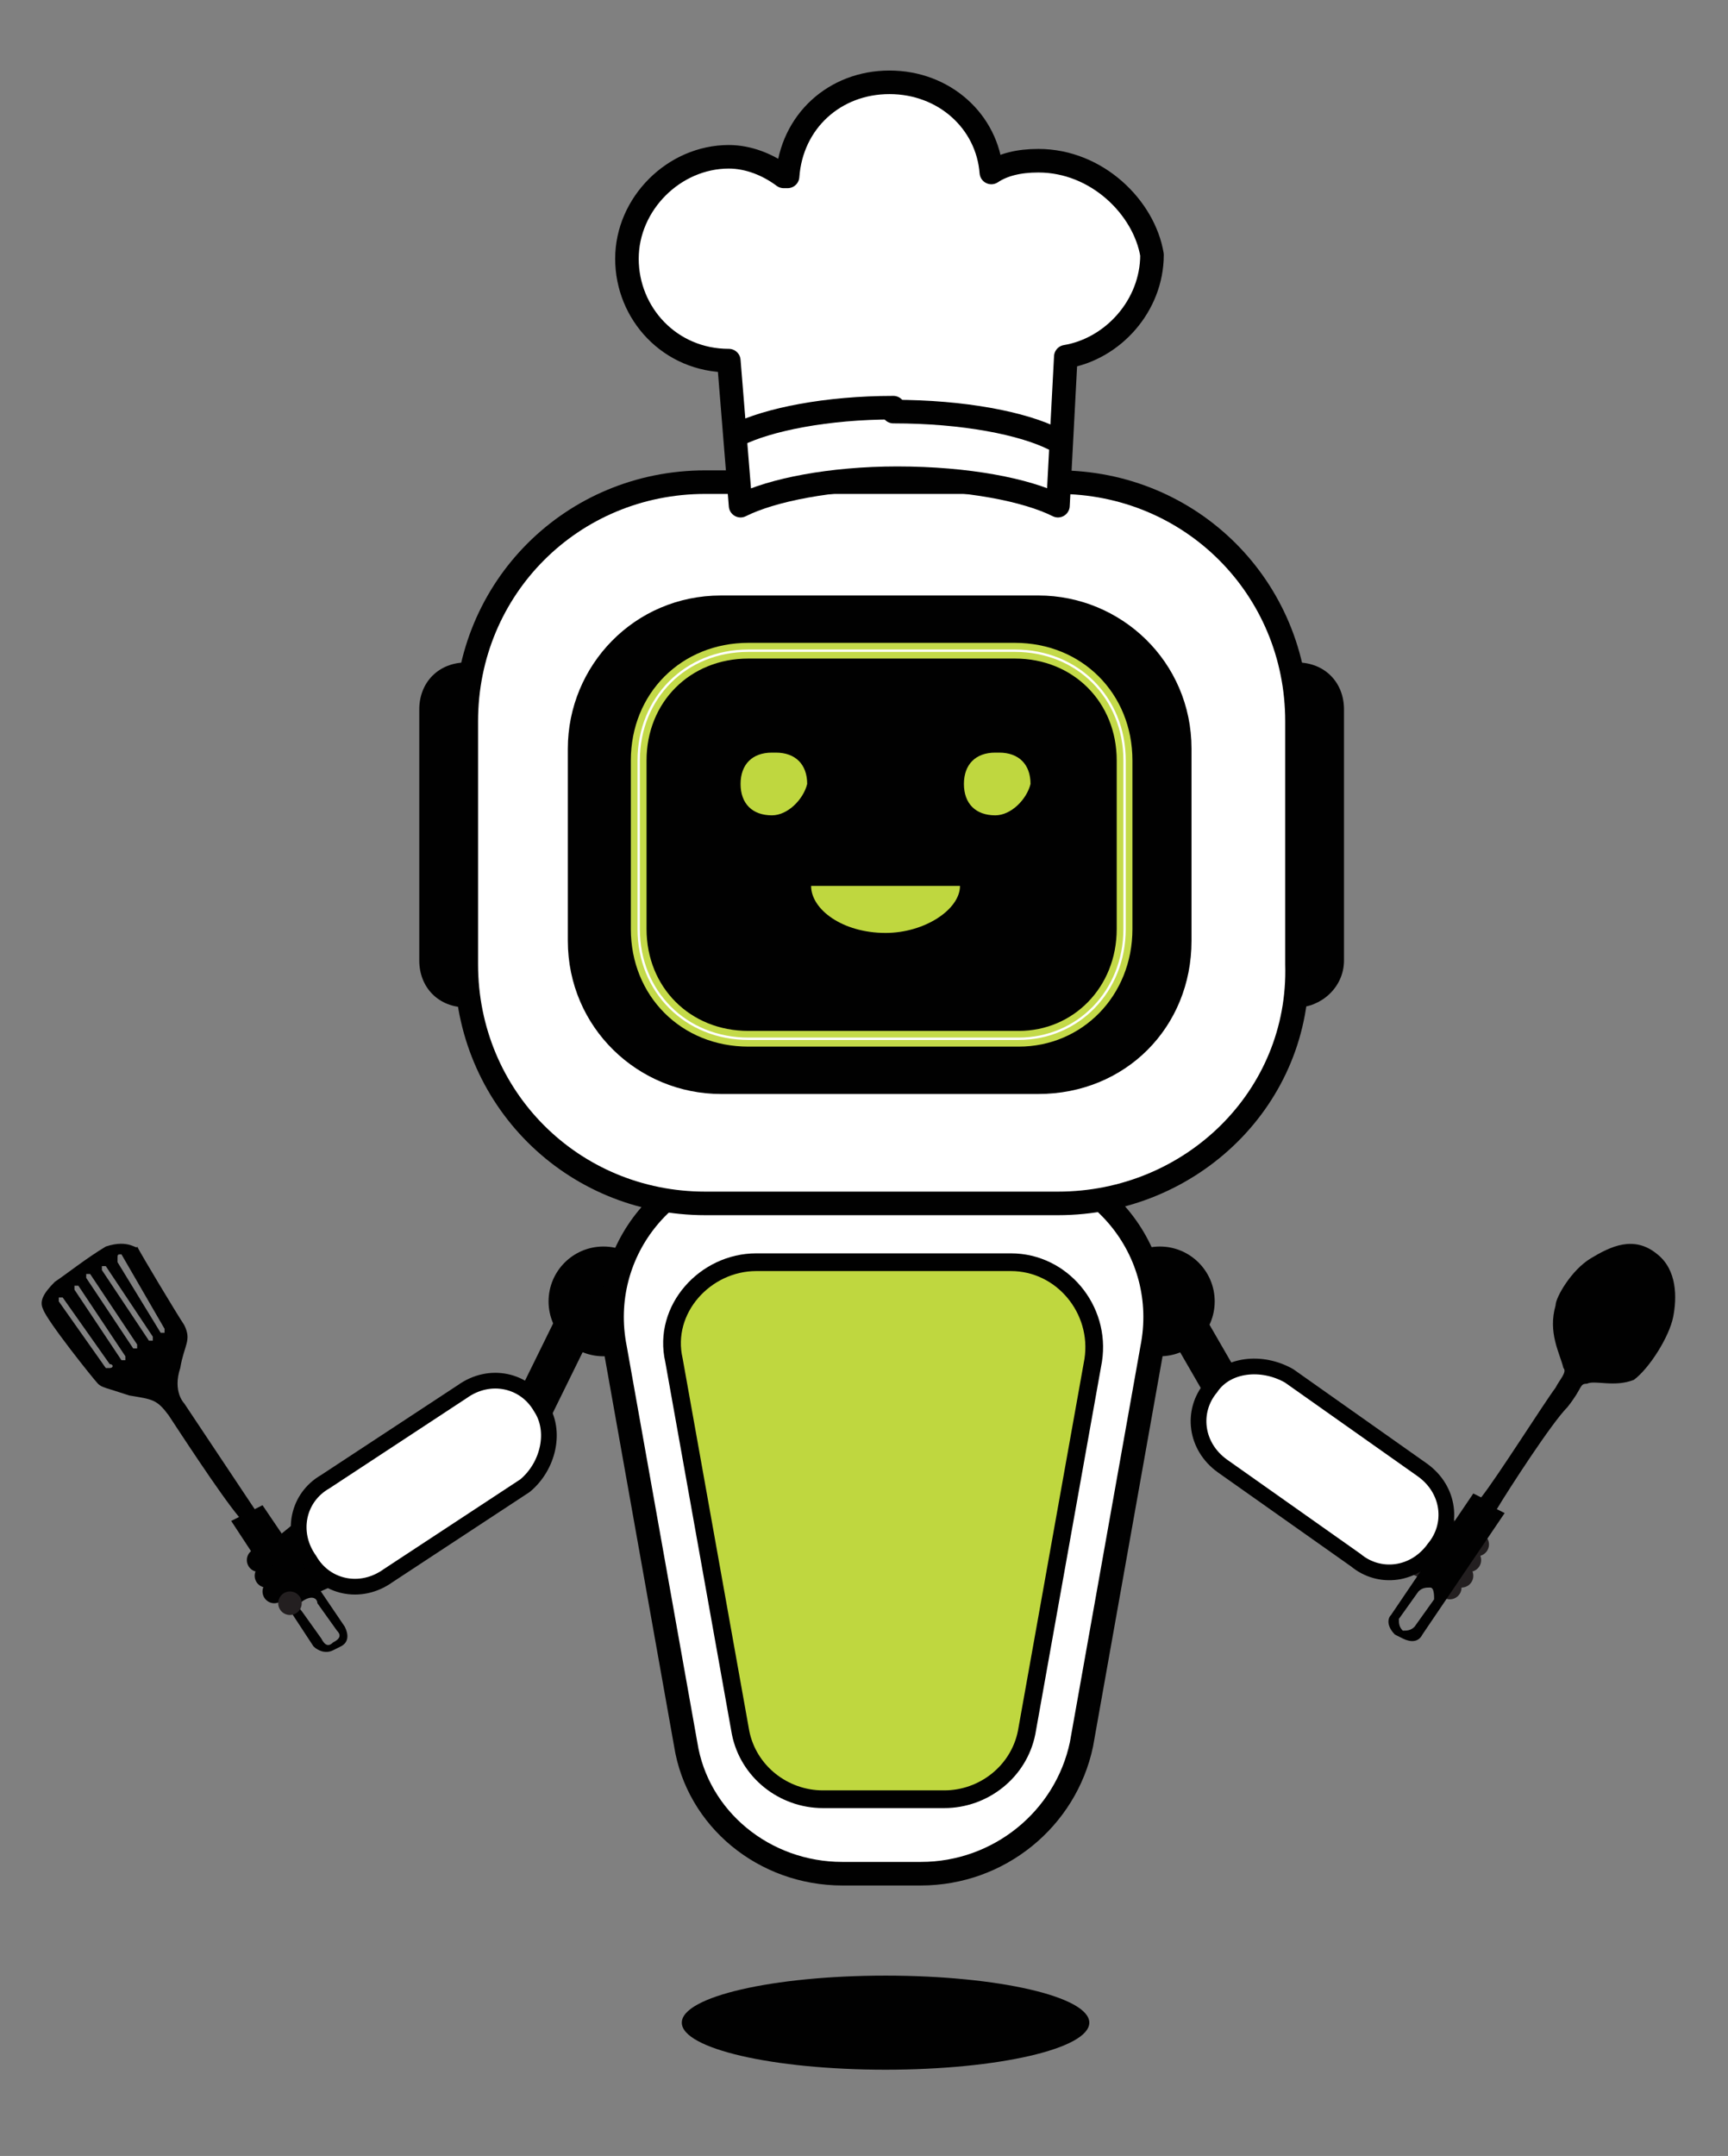 <?xml version="1.0" encoding="utf-8"?>
<!-- Generator: Adobe Illustrator 28.1.0, SVG Export Plug-In . SVG Version: 6.00 Build 0)  -->
<svg version="1.1" id="Layer_1" xmlns="http://www.w3.org/2000/svg" xmlns:xlink="http://www.w3.org/1999/xlink" x="0px" y="0px"
	 viewBox="0 0 44.1 55" style="enable-background:new 0 0 44.1 55;" xml:space="preserve">
<rect x="0" y="0" width="44.1" height="55" fill="#808080" stroke="none"/>
<style type="text/css">
	.st0{fill:#010101;}
	.st1{fill:#231F20;}
	.st2{fill:#FFFFFF;stroke:#010101;stroke-width:0.601;stroke-miterlimit:10;}
	.st3{fill:#FFFFFF;stroke:#010101;stroke-width:0.601;stroke-linecap:round;stroke-linejoin:round;stroke-miterlimit:10;}
	.st4{fill:#FFFFFF;stroke:#010101;stroke-width:0.401;stroke-miterlimit:10;}
	.st5{fill:#BFD73F;stroke:#010101;stroke-width:0.452;stroke-miterlimit:10;}
	.st6{fill:#010101;stroke:#010101;stroke-width:0.417;stroke-miterlimit:10;}
	.st7{fill:#BFD73F;}
	.st8{fill:none;stroke:#C4DA49;stroke-width:0.401;stroke-miterlimit:10;}
	.st9{fill:none;stroke:#FFFFFF;stroke-width:6.007348e-02;stroke-miterlimit:10;}
</style>
<g>
	<path class="st0" d="M11.9,25.7L11.9,25.7c-0.7,0-1.2-0.5-1.2-1.2v-6.4c0-0.7,0.5-1.2,1.2-1.2l0,0c0.7,0,1.2,0.5,1.2,1.2v6.4
		C13.1,25.2,12.6,25.7,11.9,25.7z"/>
	<path class="st0" d="M33.1,25.7L33.1,25.7c-0.7,0-1.2-0.5-1.2-1.2v-6.4c0-0.7,0.5-1.2,1.2-1.2l0,0c0.7,0,1.2,0.5,1.2,1.2v6.4
		C34.3,25.2,33.7,25.7,33.1,25.7z"/>
	<g>
		<polygon class="st1" points="36.1,37.9 37.7,39.3 36.8,40.5 35,39.7 		"/>
		<circle class="st1" cx="37.7" cy="39.4" r="0.3"/>
		<circle class="st1" cx="37.5" cy="39.8" r="0.3"/>
		<circle class="st1" cx="37.3" cy="40.2" r="0.3"/>
		<circle class="st1" cx="37" cy="40.5" r="0.3"/>
	</g>
	<polygon class="st0" points="8.2,38.3 6.6,39.6 7.5,40.9 9.3,40.1 	"/>
	<circle class="st0" cx="29.6" cy="33.2" r="1.4"/>
	<circle class="st0" cx="15.4" cy="33.2" r="1.4"/>
	<path class="st2" d="M23.5,47.8h-2c-2,0-3.7-1.4-4-3.3l-1.8-10.1c-0.5-2.5,1.4-4.8,4-4.8h5.7c2.6,0,4.5,2.3,4,4.8l-1.8,10.1
		C27.2,46.4,25.5,47.8,23.5,47.8z"/>
	<path class="st2" d="M27,30.7h-9c-3.4,0-6.1-2.7-6.1-6.1v-6.2c0-3.4,2.7-6.1,6.1-6.1h9c3.4,0,6.1,2.7,6.1,6.1v6.2
		C33.2,28,30.4,30.7,27,30.7z"/>
	<g>
		<path class="st3" d="M26.5,4.1c-0.5,0-0.9,0.1-1.2,0.3c-0.1-1.3-1.2-2.3-2.6-2.3c-1.4,0-2.5,1-2.6,2.4H20
			c-0.4-0.3-0.9-0.5-1.4-0.5c-1.4,0-2.6,1.2-2.6,2.6s1.1,2.6,2.6,2.6l0.3,3.7c0.8-0.4,2.3-0.7,4-0.7c1.8,0,3.3,0.3,4.1,0.7l0.2-3.8
			c1.2-0.2,2.2-1.3,2.2-2.6C29.2,5.3,28,4.1,26.5,4.1z"/>
		<path class="st3" d="M22.8,10.5c1.8,0,3.3,0.3,4.1,0.7"/>
		<path class="st3" d="M18.8,11.1c0.8-0.4,2.3-0.7,4-0.7"/>
	</g>
	<rect x="12.4" y="34.2" transform="matrix(0.441 -0.897 0.897 0.441 -23.189 32.161)" class="st0" width="3.7" height="1"/>
	<rect x="30.3" y="33" transform="matrix(0.866 -0.5 0.5 0.866 -13.22 20.033)" class="st0" width="1" height="3.5"/>
	<path class="st4" d="M32.9,35.1l3.4,2.4c0.7,0.5,0.8,1.4,0.3,2l0,0c-0.5,0.7-1.4,0.8-2,0.3l-3.4-2.4c-0.7-0.5-0.8-1.4-0.3-2l0,0
		C31.3,34.8,32.2,34.7,32.9,35.1z"/>
	<path class="st4" d="M13.4,37.9l-3.5,2.3c-0.7,0.5-1.6,0.3-2-0.4l0,0c-0.5-0.7-0.3-1.6,0.4-2l3.5-2.3c0.7-0.5,1.6-0.3,2,0.4l0,0
		C14.2,36.5,14,37.4,13.4,37.9z"/>
	<path class="st0" d="M42.7,33.6c0.1-0.5,0.1-1.2-0.4-1.6c-0.6-0.5-1.2-0.2-1.7,0.1c-0.5,0.3-0.9,1-0.9,1.2
		c-0.2,0.7,0.1,1.2,0.2,1.6c0.1,0.1-0.1,0.3-0.2,0.5c-0.3,0.4-1.5,2.3-1.9,2.8l-0.2-0.1l-2.1,3.1c-0.1,0.1-0.1,0.3,0.1,0.5l0.2,0.1
		c0.2,0.1,0.4,0.1,0.5-0.1l2.1-3.1l-0.2-0.1c0.3-0.5,1.4-2.2,1.8-2.6c0.4-0.5,0.3-0.6,0.5-0.6c0.2-0.1,0.7,0.1,1.2-0.1
		C42.1,34.9,42.6,34.1,42.7,33.6z M36.1,41.5c-0.1,0.1-0.2,0.1-0.3,0.1c-0.1-0.1-0.1-0.2-0.1-0.3l0.5-0.7c0.1-0.1,0.2-0.1,0.3-0.1
		s0.1,0.2,0.1,0.3L36.1,41.5z"/>
	<path class="st0" d="M2.7,31.8c-0.5,0.3-1,0.7-1.3,0.9c-0.3,0.3-0.4,0.5-0.3,0.7c0.1,0.3,1.3,1.8,1.4,1.9c0.1,0.1,0.2,0.1,0.8,0.3
		c0.6,0.1,0.7,0.1,1,0.5c0.2,0.3,1.3,2,1.8,2.6l-0.2,0.1L8,42c0.1,0.1,0.3,0.2,0.5,0.1l0.2-0.1c0.2-0.1,0.2-0.3,0.1-0.5l-2.1-3.1
		l-0.2,0.1l-1.8-2.7c0,0-0.3-0.3-0.1-0.9c0.1-0.6,0.3-0.7,0.1-1.1c-0.2-0.3-1.1-1.8-1.2-2C3.5,31.9,3.3,31.6,2.7,31.8z M2.8,34.9
		c-0.1,0-0.1,0-0.1,0l-1.2-1.7c0-0.1,0-0.1,0-0.1c0.1,0,0.1,0,0.1,0l1.2,1.7C2.9,34.8,2.9,34.9,2.8,34.9z M3.2,34.7
		c-0.1,0-0.1,0-0.1,0l-1.2-1.8c0-0.1,0-0.1,0-0.1c0.1,0,0.1,0,0.1,0l1.2,1.8C3.2,34.6,3.2,34.7,3.2,34.7z M2.2,32.6
		c0-0.1,0-0.1,0-0.1c0.1,0,0.1,0,0.1,0l1.2,1.8c0,0.1,0,0.1,0,0.1c-0.1,0-0.1,0-0.1,0L2.2,32.6z M8.1,40.9l0.5,0.7
		c0.1,0.1,0.1,0.2-0.1,0.3c-0.1,0.1-0.2,0.1-0.3-0.1l-0.5-0.7c-0.1-0.1-0.1-0.2,0.1-0.3S8.1,40.8,8.1,40.9z M3.9,34.1
		c0,0.1,0,0.1,0,0.1c-0.1,0-0.1,0-0.1,0l-1.2-1.8c0-0.1,0-0.1,0-0.1c0.1,0,0.1,0,0.1,0L3.9,34.1z M4.2,33.9c0,0.1,0,0.1,0,0.1
		c-0.1,0-0.1,0-0.1,0L3,32.2c0-0.1,0-0.1,0-0.1C3,32,3,32,3.1,32L4.2,33.9z"/>
	<circle class="st0" cx="6.6" cy="39.8" r="0.3"/>
	<circle class="st0" cx="6.8" cy="40.2" r="0.3"/>
	<circle class="st0" cx="7" cy="40.6" r="0.3"/>
	<circle class="st1" cx="7.4" cy="40.9" r="0.3"/>
	<path class="st5" d="M24.1,45.9h-3.1c-1,0-1.9-0.7-2.1-1.7l-1.7-9.5c-0.3-1.3,0.8-2.5,2.1-2.5h6.5c1.3,0,2.3,1.2,2.1,2.5l-1.7,9.5
		C26,45.2,25.1,45.9,24.1,45.9z"/>
	<ellipse class="st0" cx="22.6" cy="51.6" rx="5.2" ry="1.2"/>
	<g>
		<path class="st6" d="M26.5,27.7h-8.1c-2,0-3.7-1.6-3.7-3.7v-4.9c0-2,1.6-3.7,3.7-3.7h8.1c2,0,3.7,1.6,3.7,3.7V24
			C30.2,26.1,28.6,27.7,26.5,27.7z"/>
		<g>
			<path class="st7" d="M19.7,20.8L19.7,20.8c-0.5,0-0.8-0.3-0.8-0.8l0,0c0-0.5,0.3-0.8,0.8-0.8h0.1c0.5,0,0.8,0.3,0.8,0.8l0,0
				C20.5,20.4,20.1,20.8,19.7,20.8z"/>
			<path class="st7" d="M25.4,20.8L25.4,20.8c-0.5,0-0.8-0.3-0.8-0.8l0,0c0-0.5,0.3-0.8,0.8-0.8h0.1c0.5,0,0.8,0.3,0.8,0.8l0,0
				C26.2,20.4,25.8,20.8,25.4,20.8z"/>
			<path class="st7" d="M22.6,23.8c1,0,1.9-0.6,1.9-1.2h-3.8C20.7,23.2,21.5,23.8,22.6,23.8z"/>
		</g>
		<g>
			<path class="st8" d="M26,26.5h-6.9c-1.6,0-2.8-1.2-2.8-2.8v-4.3c0-1.6,1.2-2.8,2.8-2.8h6.8c1.6,0,2.8,1.2,2.8,2.8v4.3
				C28.7,25.3,27.5,26.5,26,26.5z"/>
			<path class="st9" d="M26,26.5h-6.9c-1.6,0-2.8-1.2-2.8-2.8v-4.3c0-1.6,1.2-2.8,2.8-2.8h6.8c1.6,0,2.8,1.2,2.8,2.8v4.3
				C28.7,25.3,27.5,26.5,26,26.5z"/>
		</g>
	</g>
</g>
</svg>
